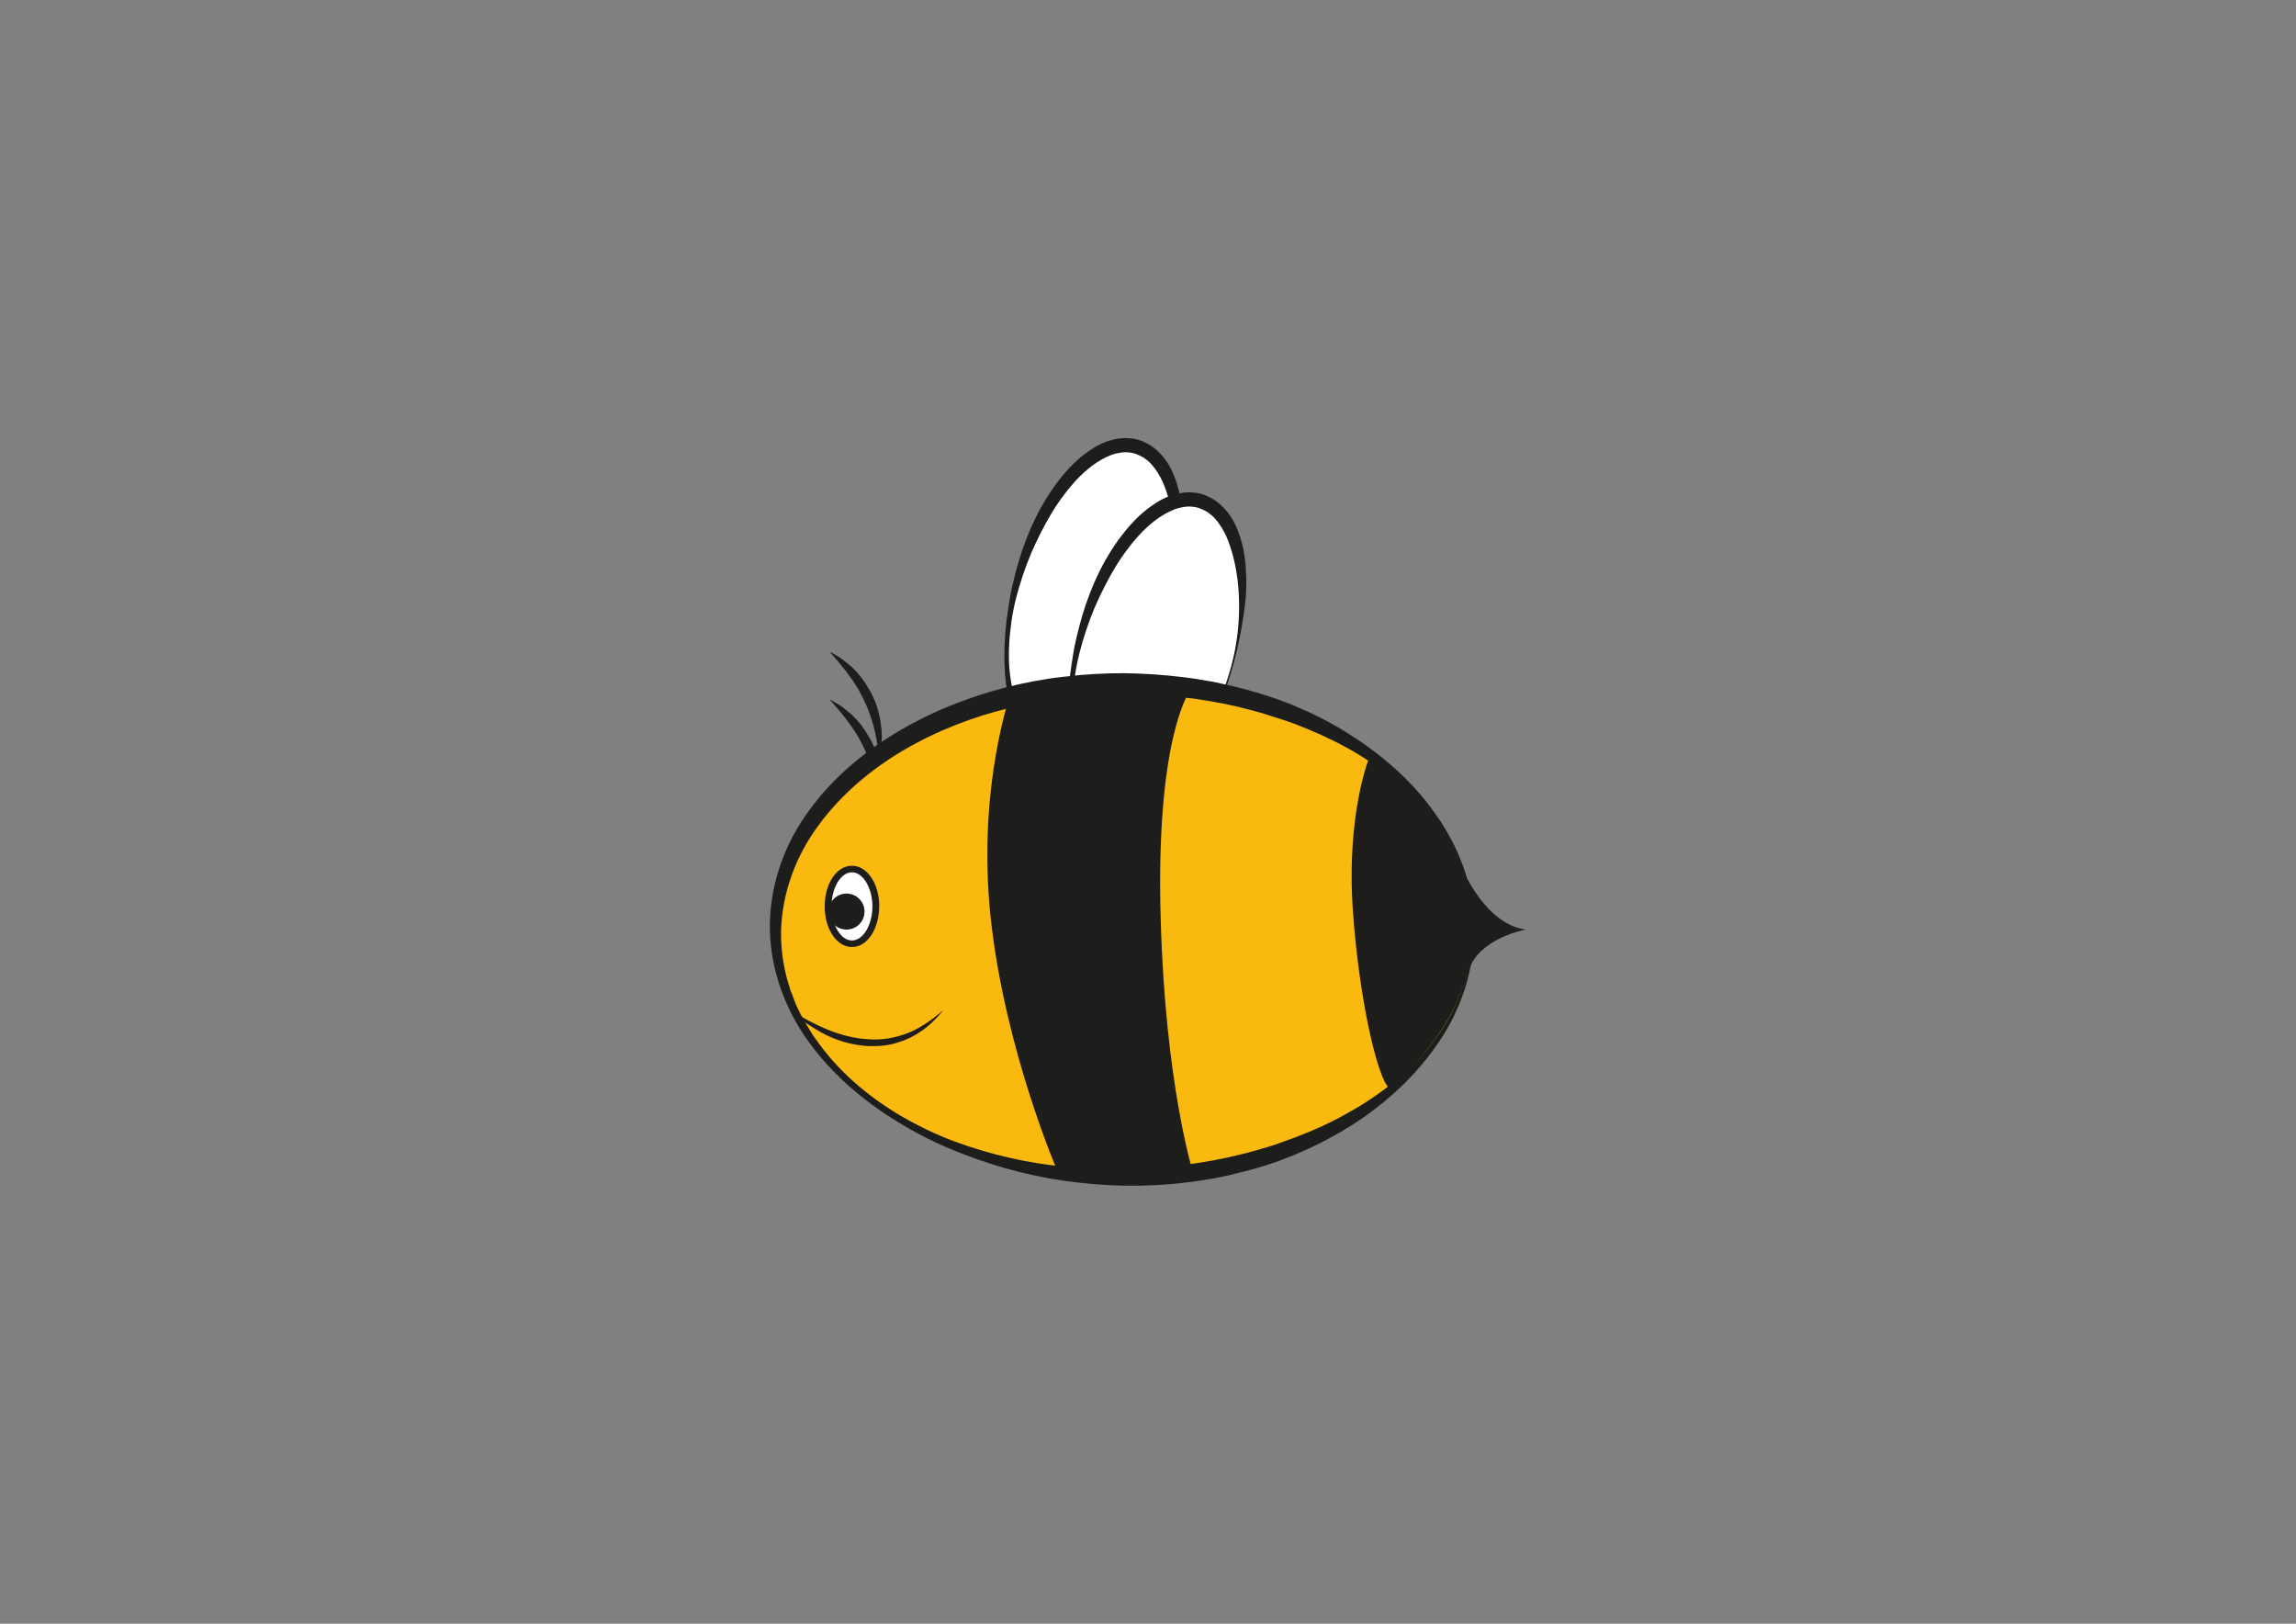 <?xml version="1.0" encoding="utf-8"?>
<!-- Generator: Adobe Illustrator 25.2.1, SVG Export Plug-In . SVG Version: 6.00 Build 0)  -->
<svg version="1.1" id="Warstwa_1" xmlns="http://www.w3.org/2000/svg" xmlns:xlink="http://www.w3.org/1999/xlink" x="0px" y="0px"
	 viewBox="0 0 841.9 595.3" style="enable-background:new 0 0 841.9 595.3;" xml:space="preserve">
<rect x="0" y="0" width="841.9" height="595.3" fill="#808080" stroke="none"/>
<style type="text/css">
	.st0{fill:#FFFFFF;}
	.st1{fill:#1D1D1B;}
	.st2{fill:#FAB90F;}
	.st3{fill:none;}
</style>
<g>
	<g>
		
			<ellipse transform="matrix(0.283 -0.959 0.959 0.283 77.24 541.038)" class="st0" cx="400.7" cy="218.8" rx="57.3" ry="28.2"/>
		<path class="st1" d="M428,226.9c-1.7,5.5-3.5,11-5.8,16.4c-2.3,5.3-4.8,10.6-8.1,15.5c-1.6,2.4-3.4,4.8-5.4,7
			c-2,2.2-4.2,4.3-6.7,6c-2.5,1.7-5.3,3.2-8.4,4c-1.5,0.4-3.2,0.6-4.8,0.6c-1.6,0-3.3-0.3-4.9-0.8c-1.6-0.5-3-1.3-4.4-2.2
			c-1.3-1-2.5-2-3.5-3.3c-2-2.4-3.4-5.2-4.5-8c-1-2.8-1.7-5.7-2.2-8.6c-0.5-2.9-0.8-5.8-0.9-8.7c-0.3-5.8,0-11.6,0.7-17.4
			c0.4-2.9,0.8-5.8,1.3-8.6c0.5-2.9,1.2-5.7,1.9-8.5c2.9-11.3,7.4-22.3,14.3-32c3.5-4.8,7.5-9.4,12.6-12.9c2.5-1.8,5.4-3.3,8.5-4.1
			c1.6-0.4,3.2-0.7,4.9-0.7c1.7,0,3.4,0.2,5,0.7c1.6,0.5,3.2,1.3,4.6,2.2c1.4,1,2.6,2.1,3.7,3.3c2.2,2.4,3.7,5.2,4.8,8.1
			c1.1,2.9,1.9,5.8,2.3,8.8c0.5,3,0.6,5.9,0.7,8.9c0.1,5.9-0.7,11.7-1.7,17.4C431,215.7,429.7,221.4,428,226.9z M427.5,226.8
			c3.3-11,4.3-22.7,3-34c-0.7-5.6-2-11.1-4.1-16c-1.1-2.4-2.5-4.7-4.2-6.6c-0.8-0.9-1.8-1.7-2.8-2.4c-1-0.6-2.1-1.1-3.2-1.5
			c-1.1-0.3-2.3-0.5-3.5-0.5c-1.2,0-2.4,0.2-3.6,0.5c-2.4,0.6-4.8,1.9-7,3.3c-4.5,3-8.3,7-11.7,11.5c-3.4,4.4-6.3,9.3-8.8,14.3
			c-1.3,2.5-2.5,5.1-3.6,7.7c-1.1,2.6-2.1,5.3-3,8c-1.8,5.4-3.3,11-4.1,16.6c-0.8,5.7-1.2,11.4-0.8,17.1c0.5,5.7,1.6,11.3,4,16.4
			c1.2,2.5,2.7,4.8,4.5,6.7c0.9,0.9,1.9,1.7,3,2.4c1.1,0.6,2.2,1.1,3.4,1.5c1.2,0.3,2.4,0.4,3.7,0.4c1.2-0.1,2.5-0.2,3.7-0.6
			c2.5-0.7,4.8-1.9,7.1-3.4c4.5-3,8.5-7,12.1-11.3C418.8,248.2,424.3,237.8,427.5,226.8z"/>
	</g>
	<g>
		<ellipse transform="matrix(0.283 -0.959 0.959 0.283 74.787 577.634)" class="st0" cx="424" cy="238.8" rx="57.3" ry="28.2"/>
		<path class="st1" d="M451.3,246.8c-1.7,5.5-3.5,11-5.8,16.4c-2.3,5.3-4.8,10.6-8.1,15.5c-1.6,2.4-3.4,4.8-5.4,7
			c-2,2.2-4.2,4.3-6.7,6c-2.5,1.7-5.3,3.2-8.4,4c-1.5,0.4-3.2,0.6-4.8,0.6c-1.6,0-3.3-0.3-4.9-0.8c-1.6-0.5-3-1.3-4.4-2.2
			c-1.3-1-2.5-2-3.5-3.3c-2-2.4-3.4-5.2-4.5-8c-1-2.8-1.7-5.7-2.2-8.6c-0.5-2.9-0.8-5.8-0.9-8.7c-0.3-5.8,0-11.6,0.7-17.4
			c0.4-2.9,0.8-5.8,1.3-8.6c0.5-2.9,1.2-5.7,1.9-8.5c2.9-11.3,7.4-22.3,14.3-32c3.5-4.8,7.5-9.4,12.6-12.9c2.5-1.8,5.4-3.3,8.5-4.1
			c1.6-0.4,3.2-0.7,4.9-0.7c1.7,0,3.4,0.2,5,0.7c1.6,0.5,3.2,1.3,4.6,2.2c1.4,1,2.6,2.1,3.7,3.3c2.2,2.4,3.7,5.2,4.8,8.1
			c1.1,2.9,1.9,5.8,2.3,8.8c0.5,3,0.6,5.9,0.7,8.9c0.1,5.9-0.7,11.7-1.7,17.4C454.3,235.7,453,241.3,451.3,246.8z M450.8,246.7
			c3.3-11,4.3-22.7,3-34c-0.7-5.6-2-11.1-4.1-16c-1.1-2.4-2.5-4.7-4.2-6.6c-0.8-0.9-1.8-1.7-2.8-2.4c-1-0.6-2.1-1.1-3.2-1.5
			c-1.1-0.3-2.3-0.5-3.5-0.5c-1.2,0-2.4,0.2-3.6,0.5c-2.4,0.6-4.8,1.9-7,3.3c-4.5,3-8.3,7-11.7,11.5c-3.4,4.4-6.3,9.3-8.8,14.3
			c-1.3,2.5-2.5,5.1-3.6,7.7c-1.1,2.6-2.1,5.3-3,8c-1.8,5.4-3.3,11-4.1,16.6c-0.8,5.7-1.2,11.4-0.8,17.1c0.5,5.7,1.6,11.3,4,16.4
			c1.2,2.5,2.7,4.8,4.5,6.7c0.9,0.9,1.9,1.7,3,2.4c1.1,0.6,2.2,1.1,3.4,1.5c1.2,0.3,2.4,0.4,3.7,0.4c1.2-0.1,2.5-0.2,3.7-0.6
			c2.5-0.7,4.8-1.9,7.1-3.4c4.5-3,8.5-7,12.1-11.3C442.1,268.1,447.6,257.7,450.8,246.7z"/>
	</g>
	<path class="st1" d="M322.2,276.8c-0.3-3.7-1-7.2-1.9-10.7c-1-3.4-2.1-6.7-3.7-9.8c-0.3-0.8-0.8-1.5-1.2-2.3l-0.6-1.2
		c-0.2-0.4-0.5-0.7-0.7-1.1c-0.5-0.7-0.9-1.5-1.4-2.2c-0.5-0.7-1-1.4-1.6-2.2l-0.8-1.1c-0.3-0.4-0.6-0.7-0.8-1l-1.7-2.1
		c-1.1-1.4-2.4-2.7-3.6-4.2c1.6,0.9,3.3,1.8,4.8,2.9l2.2,1.8c0.4,0.3,0.7,0.6,1.1,0.9l1,1c0.7,0.7,1.3,1.4,1.9,2.1
		c0.6,0.7,1.1,1.5,1.7,2.3c0.3,0.4,0.6,0.8,0.8,1.2l0.7,1.2c0.5,0.8,1,1.6,1.4,2.5c1.7,3.4,2.8,7.2,3.2,10.9
		C323.6,269.3,323.5,273.2,322.2,276.8z"/>
	<path class="st1" d="M322.2,294.3c-0.3-3.7-1-7.2-1.9-10.7c-1-3.4-2.1-6.7-3.7-9.8c-0.3-0.8-0.8-1.5-1.2-2.3l-0.6-1.2
		c-0.2-0.4-0.5-0.7-0.7-1.1c-0.5-0.7-0.9-1.5-1.4-2.2c-0.5-0.7-1-1.4-1.6-2.2l-0.8-1.1c-0.3-0.4-0.6-0.7-0.8-1l-1.7-2.1
		c-1.1-1.4-2.4-2.7-3.6-4.2c1.6,0.9,3.3,1.8,4.8,2.9l2.2,1.8c0.4,0.3,0.7,0.6,1.1,0.9l1,1c0.7,0.7,1.3,1.4,1.9,2.1
		c0.6,0.7,1.1,1.5,1.7,2.3c0.3,0.4,0.6,0.8,0.8,1.2l0.7,1.2c0.5,0.8,1,1.6,1.4,2.5c1.7,3.4,2.8,7.2,3.2,10.9
		C323.6,286.9,323.5,290.8,322.2,294.3z"/>
	<path class="st1" d="M536.3,318.6c0,0,8.3,20.3,23.2,22.2c0,0-17,3-20.9,14.8"/>
	<g>
		<ellipse class="st2" cx="412.3" cy="341.1" rx="127.9" ry="90.6"/>
		<path class="st1" d="M540.6,341.1c-0.1,14.5-4.8,28.9-13,40.9c-8.1,12.1-19.1,22.2-31.4,30.2c-6.2,3.9-12.7,7.4-19.5,10.3
			l-2.5,1.1l-2.6,1l-2.6,1c-0.9,0.3-1.7,0.6-2.6,0.9c-3.5,1.2-7,2.2-10.6,3.1c-1.8,0.4-3.6,0.9-5.3,1.3c-1.8,0.4-3.6,0.8-5.4,1.1
			l-5.4,0.9c-1.8,0.3-3.6,0.5-5.5,0.7c-7.3,0.9-14.6,1.2-21.9,1.1c-14.6-0.3-29.2-2.3-43.3-6.3c-7-2-13.9-4.4-20.6-7.2
			c-6.7-2.8-13.2-6.2-19.4-10c-12.4-7.6-23.7-17.2-32.3-29c-4.3-5.9-7.8-12.4-10.3-19.4c-2.5-6.9-3.9-14.3-4.1-21.7
			c-0.3-14.9,4.5-29.8,13-42c8.4-12.3,19.9-22.3,32.5-30c12.6-7.7,26.5-13.3,40.7-17c1.8-0.4,3.6-0.9,5.4-1.3l5.4-1.1l5.4-0.9
			c1.8-0.3,3.6-0.5,5.5-0.7c7.3-0.9,14.7-1.3,22-1.3c7.4,0.1,14.7,0.6,22,1.5c1.8,0.3,3.7,0.4,5.5,0.8l5.4,0.9l5.4,1.2
			c1.8,0.4,3.6,0.9,5.4,1.3c3.5,1,7.1,2,10.6,3.2c0.9,0.3,1.7,0.6,2.6,0.9l2.6,1l2.6,1l2.5,1.1c6.8,2.9,13.3,6.4,19.4,10.4
			c6.2,4,12,8.5,17.3,13.5c5.3,5,10.1,10.6,14.1,16.7l0.8,1.1l0.7,1.2l1.4,2.3c0.9,1.6,1.7,3.2,2.6,4.8c0.7,1.7,1.6,3.3,2.2,5l1,2.5
			c0.2,0.4,0.3,0.8,0.5,1.3l0.4,1.3C539.4,326.6,540.7,333.8,540.6,341.1z M539.9,341.1c-0.1-7.2-1.3-14.3-3.7-21
			c-2.4-6.7-5.8-13.1-10.1-18.8c-4.3-5.7-9.3-10.8-14.7-15.3c-5.5-4.5-11.4-8.5-17.6-11.9c-6.2-3.4-12.7-6.3-19.3-8.8l-2.5-0.9
			l-2.5-0.8l-2.5-0.8c-0.8-0.3-1.7-0.5-2.5-0.8c-3.4-1.1-6.8-1.9-10.2-2.8c-13.7-3.2-27.8-4.8-42-4.7c-14.1,0.1-28.2,1.7-41.9,5
			c-13.7,3.3-26.9,8.4-39,15.5c-12.1,7.1-23,16.3-31.2,27.5c-8.3,11.1-13.4,24.7-13.8,38.7c-0.1,7,0.9,14,3.1,20.7l0.4,1.3
			c0.1,0.4,0.3,0.8,0.5,1.2l0.9,2.5c0.6,1.6,1.4,3.2,2.2,4.8c0.9,1.5,1.7,3.1,2.6,4.6l1.4,2.3l0.7,1.1l0.8,1.1
			c8.1,11.7,19.2,21.2,31.5,28.4c6.2,3.6,12.6,6.7,19.3,9.2c6.7,2.5,13.5,4.5,20.5,6.1c6.9,1.6,14,2.7,21.1,3.3
			c7.1,0.7,14.2,0.9,21.3,0.8c14.2-0.3,28.3-1.9,42-5.3c3.4-0.8,6.8-1.8,10.2-2.8c0.8-0.3,1.7-0.5,2.5-0.8l2.5-0.9l2.5-0.9l2.5-0.9
			c6.6-2.5,13.1-5.4,19.2-8.9c6.2-3.4,12.1-7.4,17.6-11.9c5.5-4.5,10.5-9.6,14.7-15.4C534.7,369.6,539.9,355.4,539.9,341.1z"/>
	</g>
	<path class="st1" d="M289.8,370.2c4.3,2.9,8.9,5.3,13.7,7.3c4.7,1.9,9.7,3.2,14.7,3.5c2.5,0.2,5,0.1,7.5-0.3c2.5-0.4,4.9-1.1,7.3-2
		c4.7-1.9,8.9-4.9,12.9-8.4c-3.2,4.1-7.2,7.7-12.1,10.1l-1.8,0.8c-0.6,0.3-1.3,0.5-1.9,0.7c-0.6,0.2-1.3,0.4-1.9,0.6
		c-0.7,0.2-1.3,0.4-2,0.5c-2.6,0.5-5.4,0.6-8.1,0.5c-2.7-0.2-5.3-0.6-7.9-1.3c-2.6-0.7-5.1-1.7-7.4-2.8
		C298,376.9,293.5,373.9,289.8,370.2z"/>
	<g>
		<g>
			<ellipse class="st0" cx="312.4" cy="332.3" rx="8.7" ry="13.7"/>
			<path class="st1" d="M312.4,347.2c-5.6,0-10-6.6-10-14.9c0-8.4,4.4-14.9,10-14.9s10,6.6,10,14.9
				C322.3,340.7,318,347.2,312.4,347.2z M312.4,319.8c-4.1,0-7.5,5.7-7.5,12.5c0,6.8,3.4,12.5,7.5,12.5s7.5-5.7,7.5-12.5
				C319.9,325.5,316.4,319.8,312.4,319.8z"/>
		</g>
		<circle class="st1" cx="310.4" cy="334.2" r="6.6"/>
	</g>
	<path class="st1" d="M412.3,250.5"/>
	<path class="st1" d="M422.8,251.7l-51.7,0.8c0,0-13.1,35.7-7.8,84.3c5.3,48.6,24.7,93.2,24.7,93.2h49.5c0,0-10.2-32.3-11.9-93.2
		c-1.9-65.3,10.3-82.8,10.3-82.8L422.8,251.7z"/>
	<g>
		<path class="st3" d="M496.1,334.2c-2.6-36.5,6.3-57.4,6.3-57.4l3.9,1.5c-23.4-17.9-56.8-29.1-94-29.1
			c-70.7,0-127.9,40.5-127.9,90.6s57.3,90.6,127.9,90.6c38.8,0,73.5-12.2,97-31.5C505.1,395.2,498.4,366.6,496.1,334.2z"/>
		<path class="st1" d="M496.1,334.2c2.3,32.4,9,61,13.2,64.6c19.3-15.9,31-36.5,31-59c0-23.7-12.9-45.3-34-61.4l-3.9-1.5
			C502.4,276.8,493.5,297.7,496.1,334.2z"/>
	</g>
</g>
</svg>
